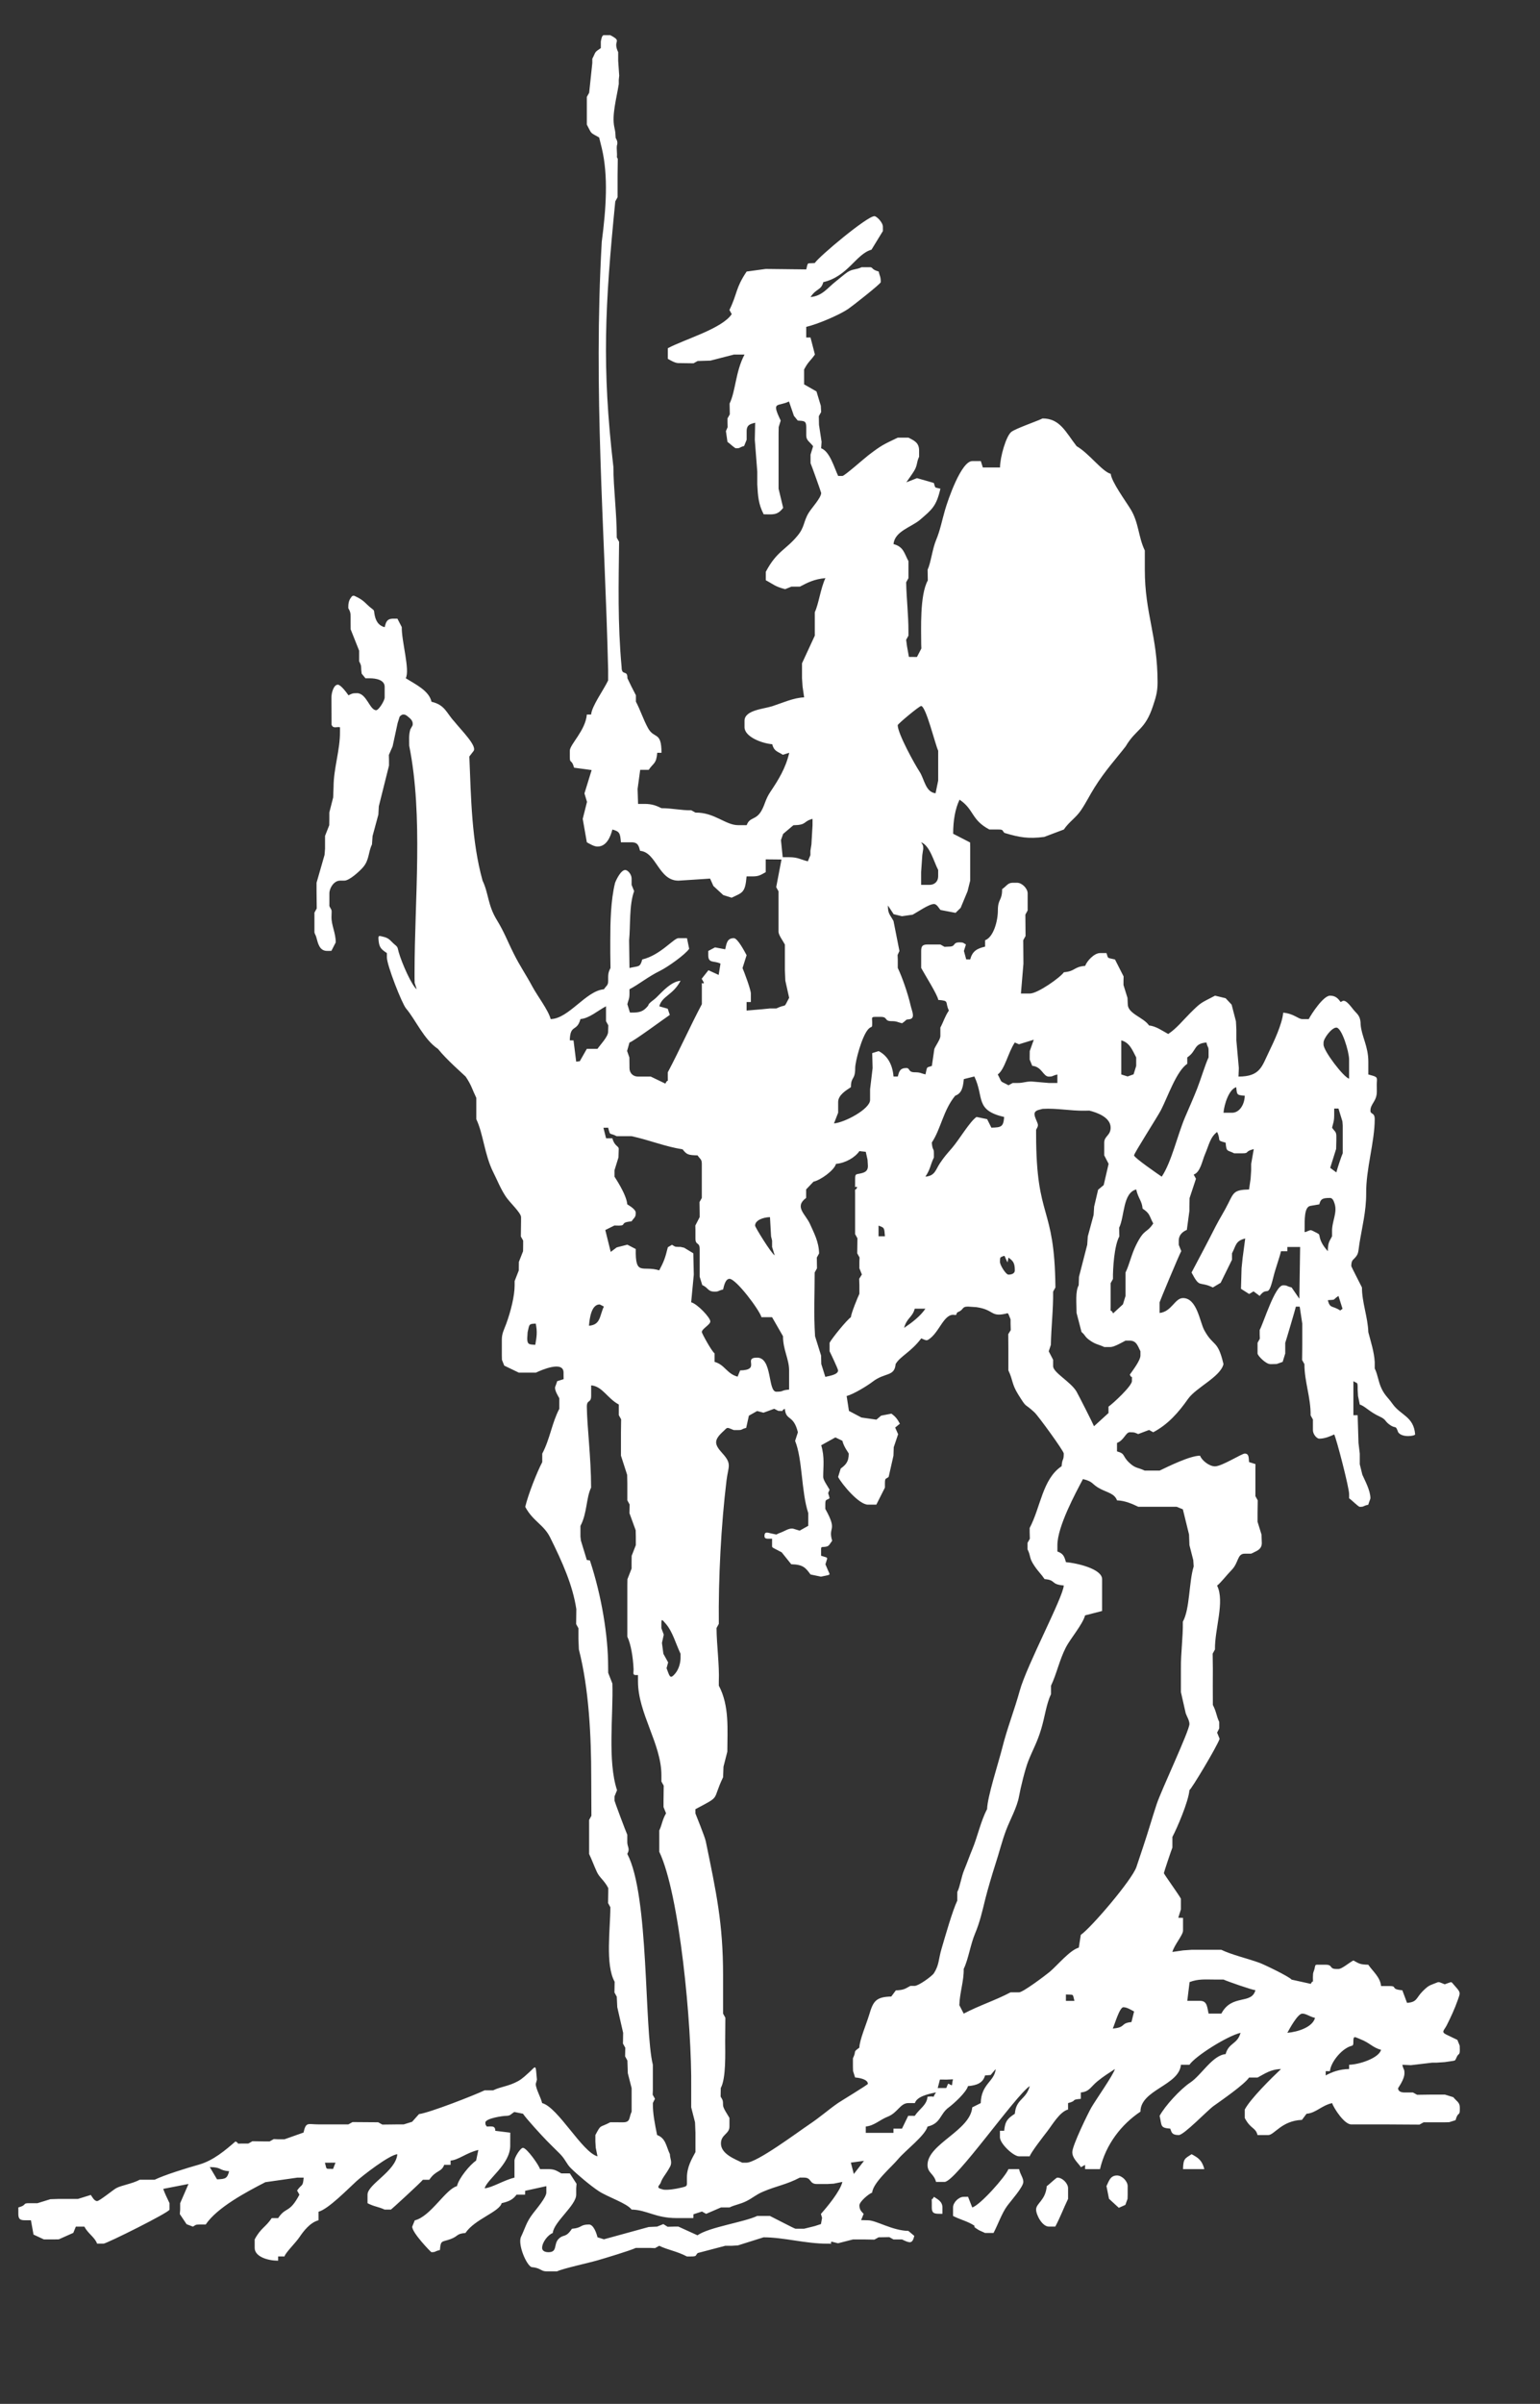 <?xml version="1.0" encoding="utf-8"?>
<!-- Generator: Adobe Illustrator 15.1.0, SVG Export Plug-In . SVG Version: 6.00 Build 0)  -->
<!DOCTYPE svg PUBLIC "-//W3C//DTD SVG 1.1//EN" "http://www.w3.org/Graphics/SVG/1.1/DTD/svg11.dtd">
<svg version="1.1" id="Layer_1" xmlns="http://www.w3.org/2000/svg" xmlns:xlink="http://www.w3.org/1999/xlink" x="0px" y="0px"
	 width="84px" height="131px" viewBox="0 0 84 131" enable-background="new 0 0 84 131" xml:space="preserve">
<rect x="0" y="0" width="84" height="131" fill="#333333" stroke="none"/>
<g>
	<path fill-rule="evenodd" clip-rule="evenodd" fill="#FFFFFF" d="M11.443,118.095c0.69,0.01,0.455,0.177,1.055,0.227
		c-0.106,0.401-0.201,0.423-0.659,0.442L11.443,118.095L11.443,118.095z M18.167,118.197c-0.431-0.029-0.33,0.079-0.443-0.339
		l0.575-0.003L18.167,118.197L18.167,118.197z M46.572,118.473l-0.162-0.621l0.717-0.096L46.572,118.473L46.572,118.473z
		 M26.474,115.655c0.055-0.224,0.962-0.351,1.122-0.351c0.26,0,0.255-0.092,0.459-0.211l0.471,0.095
		c0.189,0.282,1.016,1.183,1.307,1.48c0.257,0.262,0.437,0.435,0.698,0.694c0.307,0.306,0.363,0.553,0.603,0.79
		c0.363,0.361,1.102,0.979,1.529,1.257c0.501,0.326,1.534,0.658,1.786,1.001c0.833,0.019,1.307,0.464,2.439,0.464h0.929l0.007-0.206
		l0.465-0.151l0.226,0.128l0.813-0.351h0.231h0.233c0.311-0.149,0.576-0.17,0.93-0.348c0.348-0.176,0.51-0.344,0.888-0.506
		c0.758-0.325,1.282-0.384,2.016-0.771h0.231c0.427,0,0.271,0.349,0.697,0.349h0.58l0.345-0.02l0.47-0.096
		c-0.122,0.517-0.837,1.368-1.172,1.746l0.063,0.215l-0.061,0.338l-0.345,0.112l-0.576,0.142H43.39
		c-0.054,0-1.195-0.602-1.393-0.696h-0.232H41.3c-0.707,0.339-2.619,0.606-3.255,1.054l-1.042-0.474h-0.232l-0.354,0.01
		l-0.235-0.147l-0.34,0.138l-0.458,0.021l-2.443,0.67l-0.351-0.11c-0.055-0.238-0.221-0.696-0.463-0.696
		c-0.505,0-0.36,0.185-0.93,0.232c-0.35,0.523-0.445,0.273-0.726,0.55c-0.289,0.288-0.046,0.727-0.552,0.727
		c-0.19,0-0.349-0.07-0.349-0.232c0-0.313,0.324-0.72,0.581-0.813c0.051-0.603,1.278-1.505,1.278-2.089v-0.348l0.019-0.245
		l-0.367-0.568h-0.233h-0.231c-0.229-0.12-0.342-0.232-0.697-0.232h-0.465c-0.061-0.227-0.729-1.16-0.929-1.16
		c-0.141,0-0.464,0.52-0.464,0.695v0.929c-0.575,0.134-1.206,0.545-1.626,0.581c0.133-0.498,1.394-1.302,1.394-2.321l0.002-0.71
		l-0.816-0.102c0-0.3-0.217-0.232-0.463-0.232c-0.024-0.036-0.047-0.073-0.071-0.109L26.474,115.655L26.474,115.655z
		 M50.592,114.259c-0.04,0.466-0.431,0.648-0.697,1.045l-0.356-0.004L49.199,116h-0.465v0.232h-1.51v-0.348
		c0.455-0.038,0.752-0.36,1.203-0.538c0.538-0.211,0.676-0.739,1.12-0.739h0.116l0.239,0.002c0.108-0.346,0.677-0.49,1.155-0.583
		C50.787,114.397,51.136,114.203,50.592,114.259L50.592,114.259z M51.269,113.326l0.371,0.002l0.343-0.014
		c-0.091,0.296,0.012,0.382-0.17,0.279c-0.096-0.054-0.093-0.063-0.132,0.035l-0.064,0.158l-0.468,0.003L51.269,113.326
		L51.269,113.326z M74.195,111.124c0.518,0.197,0.672,0.458,1.135,0.583c-0.12,0.447-1.178,0.8-1.742,0.812v0.232
		c-0.537,0.012-0.921,0.16-1.277,0.348v-0.231h0.232c0.036-0.434,0.521-1.074,0.991-1.307c0.265-0.132,0.286-0.008,0.286-0.334
		C73.82,110.907,73.923,111.02,74.195,111.124L74.195,111.124z M70.219,110.778c0.117-0.217,0.567-1.045,0.813-1.045
		c0.225,0,0.379,0.159,0.697,0.232C71.596,110.469,70.799,110.729,70.219,110.778L70.219,110.778z M60.697,110.546
		c0.101-0.212,0.368-1.162,0.58-1.162c0.197,0,0.434,0.155,0.582,0.233l-0.143,0.575C61.095,110.251,61.437,110.484,60.697,110.546
		L60.697,110.546z M58.605,109.038c-0.155,0-0.31,0-0.464,0c0-0.117,0-0.233,0-0.35C58.596,108.727,58.494,108.619,58.605,109.038
		L58.605,109.038z M66.271,107.876c0.154,0,0.31,0,0.465,0c0.187,0.089,1.536,0.563,1.741,0.58
		c-0.213,0.801-1.282,0.188-1.858,1.276h-0.232h-0.464c-0.082-0.35-0.068-0.695-0.465-0.695c-0.232,0-0.464,0-0.697,0
		c0.042-0.342,0.083-0.683,0.125-1.023C65.365,107.831,65.749,107.876,66.271,107.876L66.271,107.876z M36.185,90.124
		c-0.026-0.197-0.053-0.394-0.079-0.591c0.033-0.151,0.066-0.302,0.1-0.453c-0.044-0.117-0.086-0.235-0.131-0.353
		c0-0.077,0-0.154,0-0.232c0-0.305,0.038-0.239,0.228-0.022c0.386,0.436,0.552,1.093,0.817,1.648c0,0.077,0,0.154,0,0.231
		c0,0.279-0.102,0.622-0.285,0.84c-0.242,0.292-0.292,0.212-0.398-0.07c-0.026-0.07-0.053-0.142-0.079-0.213
		c0.029-0.105,0.058-0.211,0.086-0.317C36.357,90.436,36.271,90.279,36.185,90.124L36.185,90.124z M52.566,107.296
		c0.014,0.661-0.219,1.288-0.238,1.976c0.08,0.154,0.159,0.309,0.238,0.461c0.846-0.446,1.729-0.723,2.555-1.16
		c0.077,0,0.156,0,0.232,0c0.078,0,0.155,0,0.233,0c0.211,0,1.442-0.926,1.67-1.116c0.42-0.353,1.108-1.194,1.587-1.319
		c0.037-0.232,0.074-0.466,0.11-0.698c0.546-0.366,2.8-2.999,3.034-3.7c0.121-0.365,0.236-0.707,0.378-1.132
		c0.269-0.801,0.467-1.507,0.727-2.292c0.247-0.75,1.786-4.001,1.786-4.366c0-0.198-0.155-0.434-0.203-0.586
		c-0.087-0.385-0.174-0.77-0.262-1.155c0-0.192,0-0.386,0-0.58c0-0.232,0-0.464,0-0.696c-0.007-0.903,0.117-1.661,0.106-2.559
		c0.388-0.697,0.328-2.165,0.591-3.011c-0.009-0.114-0.015-0.229-0.023-0.344c-0.07-0.272-0.14-0.544-0.209-0.817
		c-0.008-0.192-0.013-0.383-0.021-0.576c-0.112-0.458-0.225-0.917-0.338-1.376c-0.112-0.046-0.226-0.092-0.34-0.137
		c-0.077,0-0.154,0-0.231,0c-0.503,0-1.007,0-1.509,0c-0.116,0-0.233,0-0.35,0c-0.313-0.15-0.723-0.338-1.161-0.349
		c-0.132-0.365-0.497-0.419-0.891-0.618c-0.513-0.26-0.368-0.403-0.967-0.542c-0.389,0.734-1.394,2.583-1.394,3.598
		c0,0.116,0,0.232,0,0.348c0.308,0.112,0.375,0.246,0.465,0.58c0.575,0.048,1.974,0.36,1.974,0.93c0,0.577,0,1.154-0.001,1.732
		c-0.309,0.08-0.619,0.16-0.928,0.239c-0.132,0.494-0.81,1.28-1.046,1.741c-0.354,0.691-0.504,1.447-0.812,2.09
		c0,0.155,0,0.31,0,0.464c-0.261,0.542-0.335,1.241-0.537,1.902c-0.226,0.749-0.439,1.079-0.701,1.737
		c-0.173,0.437-0.424,1.459-0.507,1.929c-0.109,0.608-0.489,1.271-0.707,1.848c-0.225,0.599-0.368,1.197-0.583,1.855
		c-0.171,0.528-0.424,1.387-0.549,1.888c-0.167,0.678-0.299,1.27-0.557,1.88C52.93,105.972,52.827,106.755,52.566,107.296
		L52.566,107.296z M32.009,76.657c0.012,1.089,0.233,2.791,0.233,4.41c-0.276,0.574-0.211,1.391-0.581,2.089
		c0,0.078,0,0.155,0,0.232c0,0.117,0,0.232,0,0.348c0.009,0.074,0.017,0.148,0.026,0.223c0.106,0.351,0.214,0.703,0.322,1.054
		c0.056,0.006,0.112,0.014,0.167,0.021c0.641,1.936,0.995,4.118,0.995,5.782c0.002,0.116,0.003,0.23,0.004,0.347
		c0.077,0.194,0.151,0.388,0.228,0.582c0.055,1.693-0.274,4.222,0.254,5.812c-0.046,0.112-0.093,0.227-0.138,0.339
		c0,0.077,0,0.154,0,0.232c0,0.036,0.621,1.699,0.697,1.857c0,0.116,0,0.231,0,0.348c-0.014,0.338,0.173,0.386,0,0.696
		c1.204,2.274,0.91,9.534,1.394,11.49v0.581v0.813L35.6,114.15l0.126,0.225c0,0.002-0.115,0.217-0.115,0.232
		c-0.01,0.574,0.115,1.167,0.231,1.742c0.476,0.172,0.494,0.621,0.698,1.044c0,0.232,0.15,0.445,0,0.696
		c-0.017,0.031-0.034,0.062-0.05,0.09c-0.192,0.338-0.36,0.495-0.454,0.775c-0.041,0.122-0.273,0.248,0.011,0.33l0.145,0.042
		c0.238,0.027,0.629-0.028,0.978-0.112c0.342-0.08,0.299-0.081,0.299-0.424v-0.121c0-0.58,0.26-1.006,0.465-1.392v-0.232v-0.813
		l-0.023-0.574l-0.209-0.819v-0.58v-0.464c0.042-3.459-0.638-10.583-1.742-12.883c0-0.115,0-0.231,0-0.346c0-0.117,0-0.233,0-0.35
		c0-0.154,0-0.31,0-0.464c0.156-0.325,0.155-0.563,0.37-0.936c-0.045-0.113-0.092-0.227-0.138-0.34c0-0.116,0-0.232,0-0.348
		c0.003-0.273,0.007-0.545,0.01-0.818c-0.041-0.076-0.083-0.151-0.126-0.226c0-0.116,0-0.232,0-0.349c0-1.7-1.277-3.366-1.277-5.106
		c0-0.116,0-0.232,0-0.348c-0.048,0-0.098,0-0.146,0c-0.157,0-0.088-0.175-0.094-0.314c-0.029-0.653-0.146-1.369-0.341-1.775
		c0-0.154,0-0.309,0-0.464c0-0.774,0-1.547,0-2.321c0.002-0.115,0.002-0.23,0.005-0.347c0.076-0.194,0.151-0.388,0.227-0.582
		c0-0.116,0-0.232,0-0.349c0.001-0.115,0.003-0.23,0.005-0.346c0.076-0.194,0.151-0.388,0.226-0.582c0-0.115,0-0.232,0-0.348
		c0-0.04,0-0.079,0-0.117c-0.002-0.115-0.005-0.229-0.008-0.345c-0.113-0.31-0.226-0.621-0.34-0.932
		c0.004-0.156,0.007-0.314,0.01-0.471c-0.042-0.075-0.083-0.15-0.125-0.226c0-0.232,0-0.464,0-0.696c0-0.077,0-0.155,0-0.232
		c-0.004-0.153-0.007-0.308-0.01-0.461c-0.113-0.349-0.225-0.698-0.338-1.048c0-0.115,0-0.232,0-0.348c0-0.31,0-0.619,0-0.928
		c0.003-0.234,0.007-0.468,0.01-0.702c-0.042-0.076-0.084-0.152-0.127-0.227c0-0.116,0-0.232,0-0.349c0-0.077,0-0.155,0-0.232
		c-0.624-0.33-0.893-0.994-1.509-1.044c0,0.193,0,0.387,0,0.58C32.242,76.479,32.009,76.254,32.009,76.657L32.009,76.657z
		 M29.223,72.13c0.091,0.45,0.054,0.702-0.026,1.157c-0.303-0.023-0.439,0.005-0.439-0.345c0.007-0.113,0.014-0.228,0.021-0.342
		C28.882,72.201,28.806,72.139,29.223,72.13L29.223,72.13z M54.996,72.705c0.046-0.074,0.09-0.147,0.136-0.22
		c-0.003-0.118-0.006-0.235-0.01-0.354c0-0.077,0-0.154,0-0.233c-0.031-0.079-0.064-0.159-0.096-0.238
		c-0.055-0.135-0.063-0.092-0.201-0.063c-0.8,0.172-0.6-0.223-1.566-0.363c-0.153-0.01-0.306-0.021-0.459-0.031
		c-0.358,0-0.207,0.163-0.547,0.299c-0.125,0.051-0.033,0.182-0.17,0.156c-0.605-0.117-0.833,0.967-1.446,1.346
		c-0.09,0.057-0.151,0.031-0.248-0.01c-0.046-0.021-0.092-0.041-0.138-0.06c-0.565,0.751-1.163,0.982-1.399,1.402
		c-0.059,0.7-0.585,0.443-1.25,0.957c-0.304,0.234-1.048,0.685-1.422,0.784c0.042,0.271,0.085,0.541,0.126,0.811
		c0.227,0.12,0.454,0.24,0.681,0.36c0.272,0.038,0.545,0.077,0.817,0.116c0.085-0.073,0.172-0.146,0.258-0.219
		c0.188-0.036,0.375-0.072,0.563-0.108c0.21,0.157,0.314,0.276,0.459,0.549c-0.087,0.069-0.171,0.14-0.257,0.209
		c0.053,0.121,0.108,0.242,0.161,0.363c-0.08,0.236-0.159,0.473-0.239,0.709c-0.005,0.154-0.01,0.307-0.015,0.459
		c-0.087,0.385-0.175,0.771-0.262,1.156c-0.153,0.139-0.204,0.027-0.204,0.354c0,0.077,0,0.155,0,0.232
		c-0.156,0.309-0.312,0.618-0.468,0.926c-0.076,0.001-0.152,0.002-0.229,0.002s-0.153,0-0.23,0c-0.497,0-1.422-1.12-1.627-1.508
		c0.047-0.154,0.095-0.306,0.142-0.458c0.255-0.194,0.439-0.346,0.439-0.818c0-0.023-0.271-0.363-0.348-0.697
		c-0.128-0.062-0.254-0.122-0.381-0.183c-0.257,0.143-0.516,0.285-0.773,0.428c0.194,0.646,0.108,1.168,0.108,1.728
		c0,0.172,0.25,0.512,0.348,0.695c-0.118,0.285-0.079,0.094,0,0.464c-0.182,0.134-0.233,0.022-0.233,0.349c0,0.077,0,0.154,0,0.231
		c0.702,1.255,0.13,0.933,0.375,1.735c-0.185,0.25-0.164,0.302-0.398,0.334c-0.17,0.023-0.208-0.031-0.208,0.151
		c0,0.11,0,0.222,0,0.333c0.044,0.013,0.087,0.027,0.131,0.041c0.246,0.076,0.226,0.047,0.149,0.291
		c-0.014,0.045-0.028,0.089-0.042,0.135c0.045,0.106,0.091,0.215,0.136,0.321c0.104,0.246,0.161,0.239-0.106,0.295
		c-0.092,0.019-0.183,0.038-0.274,0.057c-0.19-0.04-0.38-0.08-0.57-0.119c-0.271-0.372-0.407-0.542-1.05-0.557
		c-0.175-0.217-0.348-0.433-0.522-0.65c-0.132-0.068-0.265-0.137-0.398-0.207c-0.142-0.075-0.127-0.069-0.126-0.229
		c0-0.102,0-0.204,0-0.306c-0.058,0-0.116,0-0.173,0c-0.107,0-0.243,0.01-0.243-0.144c0-0.278,0.193-0.179,0.376-0.141
		c0.09,0.019,0.181,0.038,0.271,0.057c0.077-0.042,0.169-0.081,0.267-0.116c0.23-0.089,0.458-0.265,0.691-0.192
		c0.105,0.032,0.21,0.064,0.314,0.097c0.156-0.087,0.313-0.175,0.469-0.263c0-0.076,0.001-0.151,0.002-0.226
		c0-0.039,0-0.078,0-0.116c0-0.116,0-0.233,0-0.349c-0.388-1.183-0.307-2.923-0.718-3.938c0.051-0.156,0.102-0.312,0.152-0.468
		c-0.242-0.986-0.655-0.604-0.711-1.282c-0.307,0.152,0.096,0.117-0.348,0.117c-0.016,0-0.23-0.114-0.233-0.117
		c-0.196,0.07-0.391,0.142-0.585,0.214c-0.115-0.03-0.231-0.061-0.347-0.091c-0.149,0.085-0.299,0.17-0.449,0.254
		c-0.048,0.222-0.098,0.443-0.147,0.664c-0.312,0.08-0.18,0.12-0.447,0.12c-0.077,0-0.155,0-0.232,0
		c-0.075-0.03-0.149-0.061-0.224-0.091c-0.166-0.066-0.18,0.009-0.312,0.127c-0.57,0.509-0.534,0.733-0.082,1.231
		c0.534,0.587,0.32,0.696,0.224,1.476c-0.298,2.443-0.446,5.337-0.42,7.818c-0.042,0.075-0.084,0.151-0.125,0.226
		c0.007,0.936,0.162,2.032,0.125,2.908c0,0.077,0,0.155,0,0.232c0.588,1.109,0.464,2.391,0.464,3.597
		c-0.069,0.273-0.139,0.545-0.209,0.819c-0.007,0.191-0.014,0.383-0.022,0.575c-0.631,1.316-0.07,0.979-1.51,1.742
		c0,0.077,0,0.154,0,0.231c0,0.006,0.514,1.264,0.566,1.522c0.572,2.777,0.943,4.467,0.943,7.298c0,0.696,0,1.394,0,2.088
		l0.125,0.227l-0.01,1.283c0,0.592,0.055,2.015-0.241,2.547l-0.008,0.465c0.105,0.188,0.133,0.171,0.133,0.469
		c0,0.171,0.25,0.512,0.349,0.696v0.232v0.232c0,0.42-0.464,0.43-0.464,0.929c0,0.563,0.743,0.843,1.161,1.044h0.233
		c0.569,0,2.834-1.69,3.393-2.064c0.646-0.432,1.057-0.81,1.6-1.187c0.15-0.103,1.627-0.996,1.627-1.043
		c0-0.241-0.431-0.327-0.697-0.349l-0.111-0.351l-0.007-0.229v-0.117v-0.347c0.219-0.455-0.034-0.301,0.35-0.581
		c0.009-0.413,0.373-1.252,0.535-1.786c0.215-0.714,0.34-0.982,1.207-1c0.083-0.111,0.166-0.223,0.248-0.334
		c0.459-0.024,0.489-0.083,0.796-0.246c0.078,0,0.155,0,0.232,0c0.215,0,0.949-0.532,1.05-0.691c0.292-0.46,0.243-0.747,0.414-1.328
		c0.203-0.688,0.599-2.08,0.859-2.625c0-0.154,0-0.31,0-0.465c0.167-0.347,0.207-0.801,0.389-1.236
		c0.166-0.397,0.274-0.723,0.425-1.083c0.294-0.703,0.465-1.549,0.813-2.205c0.015-0.673,0.625-2.533,0.83-3.349
		c0.266-1.061,0.656-2.035,0.953-3.11c0.383-1.387,2.384-5.122,2.398-5.728c-0.741-0.062-0.399-0.294-1.045-0.348
		c-0.192-0.285-0.328-0.384-0.556-0.722c-0.311-0.463-0.169-0.478-0.375-0.903c0-0.116,0-0.232,0-0.347
		c0.043-0.076,0.085-0.151,0.127-0.227c-0.003-0.118-0.007-0.237-0.01-0.354c0-0.078,0-0.155,0-0.233
		c0.604-1.141,0.696-2.665,1.742-3.365c0.04-0.478,0.117-0.259,0.117-0.696c0-0.135-1.391-2.047-1.595-2.237
		c-0.603-0.563-0.378-0.161-0.886-0.972c-0.369-0.591-0.276-0.769-0.54-1.318c0-0.116,0-0.232,0-0.349c0-0.27,0-0.542,0-0.813
		C55.002,73.25,54.998,72.978,54.996,72.705L54.996,72.705z M49.315,72.363c0.146-0.548,0.454-0.569,0.58-1.045
		c0.194,0,0.388,0,0.581,0C50.199,71.732,49.731,72.084,49.315,72.363L49.315,72.363z M32.126,72.247
		c0.034-0.423,0.136-1.161,0.58-1.161c0.016,0,0.23,0.114,0.232,0.116C32.693,71.714,32.772,72.192,32.126,72.247L32.126,72.247z
		 M72.426,70.854c0.501-0.042,0.208,0.018,0.581-0.232c0.075,0.234,0.148,0.468,0.222,0.701c-0.042,0.03-0.083,0.062-0.125,0.093
		C72.659,71.124,72.553,71.332,72.426,70.854L72.426,70.854z M55.354,69.229c0,0.163-0.159,0.232-0.348,0.232
		c-0.141,0-0.464-0.521-0.464-0.696c0-0.27,0.024-0.242,0.138-0.294c0.142-0.065,0.11-0.022,0.18,0.124
		c0.032,0.067,0.064,0.134,0.097,0.201c0.017-0.086,0.033-0.175,0.05-0.263C55.241,68.705,55.354,68.799,55.354,69.229
		L55.354,69.229z M47.921,66.792c0.325,0.117,0.31,0.107,0.348,0.58c-0.116,0-0.231,0-0.348,0
		C47.921,67.179,47.921,66.985,47.921,66.792L47.921,66.792z M42.058,67.376c0.018,0.077,0.038,0.153,0.056,0.229
		c0,0.115,0,0.232,0,0.348c0.047,0.152,0.095,0.304,0.142,0.458c-0.207-0.127-1.07-1.541-1.07-1.619
		c0-0.296,0.445-0.456,0.813-0.464C42.018,66.677,42.038,67.026,42.058,67.376L42.058,67.376z M61.044,66.908
		c0.304-0.631,0.195-1.894,0.93-2.089c0.12,0.513,0.313,0.616,0.349,1.044c0.417,0.28,0.349,0.375,0.581,0.812
		c-0.378,0.564-0.471,0.245-0.93,1.162c-0.263,0.526-0.362,1.053-0.581,1.509c0,0.155,0,0.309,0,0.464s0,0.309,0,0.463
		c0,0.117,0,0.232,0,0.348c-0.047,0.153-0.094,0.306-0.141,0.458c-0.178,0.164-0.357,0.328-0.535,0.493
		c-0.172-0.328-0.136,0.073-0.136-0.371c0-0.425,0-0.851,0-1.276c0.042-0.075,0.083-0.151,0.126-0.226
		c-0.01-0.58,0.073-1.829,0.348-2.321C61.052,67.222,61.048,67.064,61.044,66.908L61.044,66.908z M71.962,65.632
		c0.076-0.298,0.176-0.349,0.581-0.349c0.139,0,0.202,0.148,0.253,0.308c0.165,0.511-0.162,0.985-0.138,1.55
		c0,0.078,0,0.154,0,0.231c-0.163,0.308-0.221,0.338-0.233,0.813c-0.173-0.2-0.36-0.434-0.436-0.747
		c-0.039-0.165-0.005-0.169-0.16-0.248c-0.06-0.03-0.119-0.061-0.177-0.09c-0.153-0.076-0.155-0.079-0.312-0.014
		c-0.217,0.089-0.179,0.096-0.178-0.13c0.003-0.451-0.031-1.183,0.312-1.241C71.637,65.687,71.799,65.659,71.962,65.632
		L71.962,65.632z M45.599,63.426c0.521-0.044,1.049-0.358,1.277-0.696c0.116,0.012,0.231,0.026,0.348,0.038
		c0.032,0.144,0.065,0.287,0.096,0.431c0.007,0.115,0.013,0.229,0.021,0.343c0,0.248-0.136,0.335-0.324,0.386
		c-0.345,0.093-0.374-0.008-0.374,0.368c0,0.058,0,0.116,0,0.174c0,0.421-0.028,0.113,0.115,0.232
		c-0.151,0.306-0.115-0.096-0.115,0.348c0,0.387,0,0.773,0,1.161c0,0.348,0,0.696,0,1.044c0.041,0.076,0.083,0.151,0.126,0.226
		c-0.004,0.273-0.008,0.547-0.011,0.819c0.042,0.076,0.084,0.151,0.127,0.227c-0.004,0.079-0.006,0.157-0.01,0.238
		c0,0.115,0,0.232,0,0.348c0.046,0.112,0.091,0.226,0.137,0.34c-0.049,0.077-0.099,0.156-0.147,0.234
		c0.004,0.117,0.007,0.235,0.011,0.354c0,0.039,0,0.077,0,0.116c0,0.116,0,0.232,0,0.348c-0.098,0.204-0.446,1.058-0.465,1.278
		c-0.221,0.147-1.029,1.142-1.161,1.392c0,0.078,0,0.155,0,0.232s0,0.155,0,0.231c0.058,0.111,0.464,0.968,0.464,1.045
		c0,0.231-0.481,0.298-0.697,0.349c-0.074-0.234-0.147-0.468-0.22-0.701c-0.005-0.153-0.008-0.307-0.011-0.461
		c-0.109-0.35-0.218-0.701-0.328-1.051c-0.079-1.288-0.021-2.164-0.021-3.475c0.042-0.076,0.083-0.152,0.126-0.226
		c-0.004-0.195-0.006-0.392-0.01-0.586c0.042-0.075,0.083-0.151,0.125-0.226c-0.013-0.644-0.286-1.125-0.49-1.59
		c-0.245-0.557-0.885-0.943-0.217-1.434c0-0.155,0-0.309,0-0.464c0.134-0.142,0.268-0.284,0.402-0.423
		C44.744,64.319,45.503,63.783,45.599,63.426L45.599,63.426z M33.403,62.033c-0.115,0-0.229,0-0.344-0.001
		c-0.049-0.19-0.097-0.382-0.145-0.573c0.085-0.003,0.171-0.005,0.257-0.006c0.129,0.483,0.052,0.246,0.464,0.463
		c0.078,0,0.154,0,0.233,0c0.193,0,0.387,0,0.58,0c1.004,0.219,1.821,0.567,2.784,0.717c0.229,0.286,0.293,0.317,0.816,0.329
		c0.141,0.209,0.233,0.203,0.233,0.464c0,0.271,0,0.542,0,0.813c0,0.347,0,0.696,0,1.043c-0.042,0.076-0.084,0.151-0.126,0.226
		c0.004,0.196,0.007,0.391,0.009,0.587c0,0.077,0,0.154,0,0.231c-0.079,0.154-0.159,0.308-0.237,0.461
		c0.001,0.079,0.004,0.157,0.006,0.235c0,0.155,0,0.309,0,0.464c0,0.403,0.231,0.177,0.231,0.58c0,0.388,0,0.774,0,1.161
		c0,0.116,0,0.232,0,0.348c0.048,0.152,0.095,0.305,0.142,0.458c0.333,0.136,0.287,0.355,0.672,0.355
		c0.246,0,0.153-0.041,0.464-0.117c0.048-0.203,0.126-0.58,0.349-0.58c0.362,0,1.638,1.701,1.743,2.09c0.115,0,0.231,0,0.347,0
		c0.078,0,0.155,0,0.232,0c0.199,0.345,0.397,0.69,0.596,1.036c0.002,0.751,0.333,1.24,0.333,1.865c0,0.349,0,0.696,0,1.044
		c-0.477,0.04-0.259,0.116-0.697,0.116c-0.472,0-0.209-1.857-1.045-1.857c-0.803,0,0.234,0.67-0.929,0.697
		c-0.046,0.114-0.091,0.227-0.138,0.339c-0.589-0.155-0.7-0.655-1.255-0.804c0-0.154,0-0.31,0-0.464
		c-0.17-0.125-0.697-1.098-0.697-1.161c0-0.178,0.464-0.402,0.464-0.58c0-0.208-0.705-0.954-1.045-1.044
		c0.047-0.502,0.095-1.004,0.143-1.506c-0.008-0.387-0.018-0.775-0.026-1.164c-0.166-0.102-0.332-0.202-0.5-0.303
		c-0.065-0.015-0.132-0.03-0.198-0.044c-0.038,0-0.077,0-0.116,0c-0.224,0-0.206-0.037-0.347-0.116
		c-0.076,0.045-0.152,0.089-0.228,0.134c-0.148,0.594-0.21,0.769-0.47,1.259c-0.903-0.282-1.312,0.348-1.279-1.161
		c-0.152-0.079-0.306-0.158-0.46-0.238c-0.192,0.049-0.385,0.1-0.579,0.148c-0.11,0.082-0.219,0.165-0.328,0.247
		c-0.099-0.398-0.197-0.795-0.296-1.193c0.167-0.082,0.333-0.164,0.499-0.247c0.079,0.002,0.158,0.004,0.235,0.006
		c0.456,0,0.014-0.174,0.697-0.231c0.141-0.209,0.231-0.205,0.231-0.464c0-0.193-0.332-0.378-0.463-0.464
		c-0.046-0.558-0.697-1.497-0.697-1.509c0-0.116,0-0.232,0-0.348c0.073-0.234,0.145-0.468,0.217-0.701
		c0.005-0.153,0.01-0.306,0.015-0.46C33.751,62.438,33.524,62.482,33.403,62.033L33.403,62.033z M72.556,63.642
		c0.108-0.344,0.216-0.688,0.324-1.031c0.005-0.154,0.008-0.308,0.011-0.46c0-0.078,0-0.156,0-0.233
		c0-0.259-0.092-0.254-0.232-0.463c0.063-0.271,0.115-0.343,0.115-0.696c0-0.117,0-0.233,0-0.349c0.079,0,0.156,0,0.233,0
		c0.072,0.234,0.144,0.469,0.216,0.702c0.005,0.076,0.011,0.151,0.017,0.227c0,0.348,0,0.696,0,1.044c0,0.154,0,0.309,0,0.464
		c-0.07,0.146-0.308,0.869-0.349,1.044C72.779,63.807,72.668,63.725,72.556,63.642L72.556,63.642z M56.515,61.801
		c0-0.078,0-0.155,0-0.232c0.134-0.24,0.126-0.254,0.016-0.512c-0.115-0.271-0.205-0.487,0.139-0.577
		c0.065-0.018,0.132-0.035,0.198-0.052c0.78-0.046,1.526,0.113,2.293,0.1c0.085-0.001,0.172-0.003,0.257-0.005
		c0.426,0.105,1.162,0.367,1.162,0.93c0,0.428-0.349,0.453-0.349,0.812c0,0.154,0,0.31,0,0.465c0,0.077,0,0.154,0,0.232
		c0.079,0.153,0.159,0.307,0.239,0.461c-0.089,0.385-0.179,0.771-0.268,1.158C60.1,64.665,60,64.75,59.897,64.835
		c-0.071,0.307-0.144,0.614-0.216,0.92c-0.01,0.152-0.02,0.304-0.03,0.456c-0.105,0.389-0.211,0.778-0.316,1.168
		c-0.011,0.152-0.021,0.304-0.032,0.456c-0.15,0.582-0.298,1.162-0.449,1.744c-0.005,0.154-0.011,0.307-0.016,0.461
		c-0.192,0.344-0.116,1.002-0.116,1.508c0.09,0.346,0.18,0.691,0.269,1.037c0.259,0.225,0.149,0.256,0.516,0.5
		c0.288,0.19,0.439,0.184,0.724,0.321c0.116,0,0.233,0,0.349,0c0.191,0,0.652-0.264,0.812-0.349c0.078,0,0.156,0,0.233,0
		c0.379,0,0.447,0.33,0.581,0.58c0,0.077,0,0.155,0,0.232c0,0.278-0.438,0.833-0.581,1.044c0.151,0.307,0.116-0.096,0.116,0.349
		c0,0.272-1.047,1.238-1.277,1.393c0,0.115,0,0.232,0,0.348c-0.264,0.24-0.528,0.479-0.79,0.72c-0.057-0.146-0.84-1.689-0.951-1.883
		c-0.304-0.53-1.28-1.039-1.28-1.39c0-0.039,0-0.077,0-0.117c0-0.077,0-0.155,0-0.232c-0.079-0.153-0.159-0.307-0.239-0.46
		c0.04-0.118,0.077-0.236,0.116-0.355c0.018-0.959,0.136-1.938,0.123-2.898c0.042-0.076,0.084-0.15,0.126-0.227
		C57.523,65.583,56.515,66.544,56.515,61.801L56.515,61.801z M53.264,60.869c-0.367,0.249-0.949,1.244-1.334,1.689
		c-0.29,0.337-0.418,0.469-0.667,0.842c-0.234,0.352-0.26,0.678-0.787,0.722c0.286-0.427,0.254-0.606,0.464-1.045
		c0-0.077,0-0.155,0-0.232c0-0.301-0.077-0.119-0.115-0.58c0.497-0.743,0.625-1.764,1.277-2.554c0.365-0.132,0.427-0.469,0.47-0.905
		c0.192-0.047,0.382-0.096,0.574-0.144c0.549,1.145,0.014,1.833,1.626,2.209c-0.045,0.531-0.142,0.568-0.697,0.581
		c-0.077-0.155-0.157-0.31-0.232-0.464C53.65,60.95,53.458,60.909,53.264,60.869L53.264,60.869z M66.736,60.64
		c0.037-0.456,0.3-1.286,0.696-1.393c0.036,0.428,0.037,0.429,0.464,0.465c-0.01,0.467-0.277,0.928-0.697,0.928
		C67.045,60.64,66.89,60.64,66.736,60.64L66.736,60.64z M61.161,56.695c0.461,0.123,0.604,0.534,0.813,0.928
		c0,0.079,0,0.156,0,0.232c0,0.078,0,0.155,0,0.233c-0.047,0.152-0.094,0.305-0.142,0.457c-0.108,0.04-0.218,0.078-0.325,0.117
		c-0.115-0.037-0.23-0.074-0.346-0.109C61.161,57.933,61.161,57.313,61.161,56.695L61.161,56.695z M64.76,57.623
		c0,0.117,0,0.232,0,0.349c-0.588,0.394-1.058,1.786-1.431,2.515c-0.179,0.351-1.472,2.36-1.472,2.476
		c0,0.124,1.325,1.036,1.51,1.16c0.537-0.8,0.859-2.275,1.277-3.25c0.211-0.493,0.456-1.042,0.655-1.549
		c0.191-0.481,0.442-1.323,0.623-1.701c0-0.115,0-0.231,0-0.347c0-0.266-0.04-0.136-0.117-0.465
		C65.084,56.87,65.296,57.265,64.76,57.623L64.76,57.623z M72.194,56.811c0-0.22,0.439-0.812,0.697-0.812
		c0.298,0,0.696,1.314,0.696,1.741c0,0.349,0,0.696,0,1.044c-0.302-0.081-1.394-1.512-1.394-1.857
		C72.194,56.888,72.194,56.849,72.194,56.811L72.194,56.811z M56.388,56.66c-0.269,0.082-0.538,0.165-0.808,0.248
		c-0.076-0.032-0.151-0.065-0.227-0.097c-0.369,0.552-0.54,1.457-0.929,1.742c0.272,0.513,0.067,0.308,0.586,0.589
		c0.076-0.042,0.151-0.083,0.227-0.125c0.077,0,0.154,0,0.233,0c0.364,0.011,0.56-0.119,0.922-0.07
		c0.273,0.023,0.546,0.046,0.818,0.07c0.155,0,0.31,0,0.465,0c0-0.154,0-0.309,0-0.463c-0.311,0.073-0.219,0.116-0.465,0.116
		c-0.317,0-0.364-0.534-0.907-0.589c-0.046-0.112-0.091-0.226-0.138-0.339c0-0.077,0-0.154,0-0.232
		c0.001-0.077,0.003-0.153,0.003-0.231C56.244,57.071,56.315,56.865,56.388,56.66L56.388,56.66z M31.661,55.534
		c0.484-0.041,0.939-0.456,1.394-0.696c0,0.271,0,0.542,0,0.812c0.041,0.076,0.083,0.151,0.125,0.226
		c-0.003,0.118-0.006,0.236-0.01,0.354c0,0.265-0.442,0.722-0.581,0.928c-0.077,0-0.154,0-0.231,0c-0.038,0-0.078,0-0.117,0
		c-0.078,0-0.155,0-0.233,0c-0.127,0.225-0.256,0.45-0.384,0.675c-0.065,0.007-0.13,0.014-0.196,0.021
		c-0.049-0.385-0.097-0.771-0.145-1.156c-0.067-0.002-0.136-0.003-0.203-0.004C31.101,55.789,31.467,56.258,31.661,55.534
		L31.661,55.534z M50.36,46.25c0-0.225-0.038-0.208-0.118-0.35c0.477,0.172,0.703,1.08,0.931,1.509c0,0.077,0,0.155,0,0.232
		c0,0.038,0,0.077,0,0.116c0,0.272-0.193,0.463-0.465,0.463c-0.155,0-0.31,0-0.465,0c0-0.231,0-0.463,0-0.695
		c0.022-0.312,0.045-0.623,0.065-0.935C50.326,46.478,50.342,46.363,50.36,46.25L50.36,46.25z M43.275,44.972
		c0.762-0.015,0.508-0.205,1.045-0.348c0,0.115,0,0.232,0,0.348c-0.02,0.351-0.041,0.7-0.061,1.05
		c-0.018,0.114-0.037,0.229-0.055,0.344c0,0.078,0,0.154,0,0.232c-0.047,0.113-0.093,0.226-0.139,0.339
		c-0.394-0.089-0.525-0.224-1.024-0.224c-0.116,0-0.232,0-0.348,0c-0.032-0.31-0.063-0.621-0.095-0.931
		c0.04-0.112,0.078-0.225,0.118-0.337C42.902,45.288,43.089,45.13,43.275,44.972L43.275,44.972z M48.966,39.518
		c0-0.063,1.173-1.044,1.277-1.044c0.262,0,0.773,2.112,0.931,2.437c0,0.155,0,0.311,0,0.465c0,0.192,0,0.386,0,0.58
		s0,0.387,0,0.581c-0.048,0.231-0.095,0.461-0.143,0.692c-0.555-0.06-0.606-0.773-0.877-1.183
		C49.886,41.64,48.966,39.972,48.966,39.518L48.966,39.518z M32.772,2.272v0.115V2.62c-0.377,0.253-0.258,0.191-0.464,0.581v0.232
		l-0.172,1.622l-0.127,0.226v1.277v0.231c0.289,0.544,0.152,0.408,0.671,0.702l0.143,0.575c0.362,1.51,0.239,3.296,0,5.107
		c-0.466,8.21,0.163,15.602,0.348,23.329c0,0.077,0,0.154,0,0.231c0,0.116,0,0.232,0,0.348c-0.252,0.527-0.89,1.396-0.929,1.857
		c-0.078,0-0.155,0-0.233,0c-0.072,0.872-0.928,1.629-0.928,1.973c0,0.117,0,0.233,0,0.348c0,0.378,0.101,0.088,0.232,0.577
		c0.319,0.043,0.638,0.086,0.958,0.129c-0.131,0.424-0.262,0.848-0.392,1.272c0.046,0.153,0.092,0.308,0.139,0.462
		c-0.079,0.309-0.156,0.616-0.233,0.925c0.075,0.425,0.149,0.852,0.224,1.277c0.147,0.078,0.385,0.232,0.581,0.232
		c0.497,0,0.708-0.532,0.813-0.928c0.4,0.107,0.422,0.201,0.465,0.696c0.193,0,0.387,0,0.58,0c0.354,0,0.395,0.202,0.465,0.465
		c0.895,0.074,1.005,1.625,2.09,1.625c0.27-0.017,0.539-0.034,0.809-0.051c0.306-0.02,0.613-0.04,0.92-0.061
		c0.06,0.133,0.119,0.268,0.18,0.402c0.179,0.166,0.359,0.331,0.538,0.496c0.152,0.047,0.306,0.094,0.458,0.143
		c0.592-0.284,0.739-0.261,0.814-1.161c0.116,0,0.232,0,0.348,0c0.354,0,0.468-0.111,0.697-0.231c0-0.078,0-0.156,0-0.233
		c0-0.153,0-0.309,0-0.464c0.285,0.002,0.572,0.004,0.859,0.008c-0.096,0.502-0.193,1.004-0.288,1.507
		c0.042,0.075,0.084,0.151,0.126,0.226c0,0.116,0,0.231,0,0.349c0,0.618,0,1.238,0,1.856c0,0.172,0.25,0.512,0.348,0.696
		c0,0.079,0,0.155,0,0.232c0,0.387,0,0.774,0,1.161c0.008,0.192,0.016,0.383,0.024,0.575c0.069,0.311,0.139,0.622,0.208,0.933
		c-0.337,0.639-0.092,0.291-0.697,0.581c-0.116,0-0.232,0-0.348,0c-0.153,0.015-0.306,0.031-0.458,0.046
		c-0.273,0.022-0.546,0.047-0.818,0.069c0-0.154,0-0.31,0-0.464c0.077,0,0.155,0,0.232,0c0-0.155,0-0.309,0-0.463
		c0-0.223-0.375-1.206-0.454-1.389c0.074-0.234,0.148-0.467,0.222-0.7c-0.101-0.189-0.486-0.929-0.697-0.929
		c-0.368,0-0.396,0.285-0.47,0.607c-0.185-0.035-0.369-0.071-0.555-0.105c-0.123,0.065-0.247,0.13-0.369,0.195
		c0,0.078,0,0.155,0,0.232c0,0.465,0.313,0.28,0.667,0.458c-0.033,0.206-0.067,0.411-0.1,0.616c-0.186-0.085-0.372-0.17-0.558-0.256
		c-0.122,0.153-0.244,0.309-0.367,0.464c0.041,0.075,0.083,0.15,0.125,0.226c-0.143,0.119-0.116-0.189-0.116,0.231
		c0,0.233,0,0.465,0,0.697c0,0.077,0,0.155,0,0.232c-0.644,1.214-1.212,2.495-1.859,3.714c0,0.077,0,0.155,0,0.232
		c0,0.444,0.036,0.042-0.132,0.383c-0.266-0.129-0.531-0.256-0.796-0.383c-0.078,0-0.155,0-0.233,0c-0.154,0-0.309,0-0.463,0
		c-0.272,0-0.465-0.192-0.465-0.464c0-0.039,0-0.078,0-0.116c-0.003-0.155-0.004-0.308-0.006-0.462
		c-0.041-0.118-0.083-0.237-0.124-0.355c0.043-0.152,0.087-0.307,0.13-0.459c0.213-0.057,1.87-1.283,2.2-1.506
		c-0.038-0.112-0.075-0.225-0.115-0.337c-0.152-0.043-0.305-0.086-0.459-0.13c0.152-0.568,0.742-0.603,1.161-1.393
		c-0.516,0.043-0.985,0.585-1.307,0.899c-0.135,0.132-0.228,0.183-0.317,0.263c-0.219,0.195-0.031,0.094-0.258,0.322
		c-0.234,0.235-0.458,0.255-0.879,0.25c-0.047-0.153-0.095-0.305-0.142-0.458c0.06-0.26,0.116-0.267,0.116-0.58
		c0-0.079,0-0.155,0-0.232c0.538-0.284,1.012-0.685,1.665-1.005c0.42-0.208,1.373-0.88,1.591-1.202
		c-0.04-0.192-0.08-0.385-0.12-0.579c-0.154,0-0.31,0-0.465,0c-0.258,0-0.985,0.929-1.975,1.161
		c-0.119,0.445-0.188,0.345-0.696,0.464c-0.007-0.504-0.014-1.007-0.02-1.51c0.078-0.799-0.004-1.92,0.274-2.678
		c-0.046-0.112-0.092-0.226-0.138-0.34c0-0.116,0-0.231,0-0.347c0-0.225-0.207-0.464-0.348-0.464c-0.234,0-0.484,0.513-0.555,0.702
		c-0.236,0.949-0.26,2.163-0.26,3.128c0,0.232,0,0.464,0,0.696c0.004,0.273,0.007,0.546,0.011,0.818
		c-0.143,0.257-0.126,0.396-0.126,0.691c0,0.261-0.092,0.255-0.232,0.465c-0.983,0.081-1.913,1.603-2.904,1.625
		c-0.134-0.502-0.718-1.248-1.004-1.782c-0.342-0.639-0.671-1.102-1.007-1.777c-0.369-0.734-0.506-1.153-0.933-1.854
		c-0.496-0.813-0.435-1.431-0.771-2.131c-0.599-2.155-0.629-4.505-0.722-6.768c0.073-0.095,0.147-0.19,0.222-0.286
		c0.231-0.267-0.628-1.106-1.041-1.619c-0.436-0.467-0.5-0.903-1.246-1.077c-0.128-0.608-0.899-0.961-1.404-1.283
		c0.243-0.433-0.235-2.032-0.216-2.783c-0.079-0.153-0.158-0.307-0.238-0.462c-0.078,0-0.155,0-0.231,0
		c-0.353,0-0.396,0.203-0.465,0.465c-0.361-0.096-0.505-0.374-0.563-0.758c-0.02-0.144-0.002-0.154-0.119-0.241
		c-0.366-0.271-0.406-0.454-0.928-0.69c-0.092-0.05-0.166-0.027-0.222,0.07c-0.131,0.158-0.157,0.362-0.152,0.581
		c0.104,0.186,0.126,0.247,0.126,0.458c0,0.115,0,0.232,0,0.349c0,0.115,0.002,0.231,0.003,0.346
		c0.154,0.388,0.308,0.775,0.462,1.162c0,0.117,0,0.233,0,0.348c0,0.077,0,0.155,0,0.232c0.08,0.164,0.116,0.192,0.116,0.465
		c0.007,0.069,0.015,0.138,0.022,0.208c0.069,0.084,0.141,0.17,0.209,0.255c0.078,0,0.155,0,0.232,0c0.355,0,0.814,0.09,0.814,0.464
		c0,0.193,0,0.387,0,0.58c0,0.175-0.324,0.695-0.464,0.695c-0.352,0-0.52-0.928-1.046-0.928c-0.249,0-0.264,0.019-0.464,0.117
		c-0.085-0.127-0.419-0.58-0.581-0.58c-0.218,0-0.348,0.427-0.348,0.696c0.001,0.495,0.004,0.99,0.007,1.484
		c0.08,0.24,0.305,0.094,0.458,0.141c0,0.078,0,0.155,0,0.232c0.013,1.006-0.349,2.002-0.349,3.018
		c-0.008,0.191-0.016,0.383-0.022,0.574c-0.07,0.273-0.14,0.546-0.209,0.819c0,0.115,0,0.232,0,0.348
		c-0.002,0.115-0.004,0.231-0.005,0.347c-0.076,0.193-0.152,0.388-0.229,0.582c0,0.116,0,0.232,0,0.348c0,0.116,0,0.232,0,0.35
		c-0.008,0.112-0.018,0.226-0.027,0.338c-0.146,0.506-0.291,1.013-0.436,1.517c0,0.155,0,0.31,0,0.465
		c0.004,0.312,0.007,0.623,0.01,0.936c-0.042,0.074-0.083,0.149-0.125,0.226c0,0.193,0,0.385,0,0.579c0,0.155,0,0.31,0,0.465
		c-0.003,0.096,0.068,0.177,0.096,0.277c0.098,0.358,0.172,0.767,0.601,0.767c0.075-0.001,0.151-0.002,0.227-0.003
		c0.079-0.154,0.159-0.308,0.238-0.462c0-0.526-0.242-0.932-0.232-1.393c0.002-0.092,0.005-0.184,0.008-0.276
		c0.001-0.064-0.013-0.116-0.041-0.156c-0.009-0.016-0.019-0.031-0.027-0.047c-0.01-0.018-0.02-0.036-0.03-0.054
		c-0.027-0.042-0.031-0.09-0.025-0.141c0-0.201,0-0.402,0-0.602c0-0.295,0.25-0.696,0.581-0.696c0.078,0,0.155,0,0.231,0
		c0.286,0,0.847-0.525,1.019-0.723c0.353-0.407,0.277-0.802,0.492-1.25c0.01-0.152,0.021-0.304,0.032-0.456
		c0.105-0.389,0.211-0.779,0.316-1.169c0.009-0.152,0.018-0.305,0.026-0.457c0.185-0.739,0.369-1.476,0.554-2.212
		c0-0.116,0-0.231,0-0.348c-0.001-0.079-0.004-0.157-0.006-0.235c0.068-0.158,0.136-0.313,0.204-0.47
		c0.091-0.422,0.183-0.844,0.273-1.265c0.037-0.118,0.074-0.233,0.11-0.351c0.152-0.179,0.305-0.137,0.459,0.003
		c0.155,0.119,0.288,0.25,0.249,0.467c-0.042,0.075-0.085,0.151-0.126,0.226c-0.091,0.31-0.06,0.577-0.06,0.888
		c0.772,3.847,0.292,8.362,0.292,12.343c0,0.116,0,0.232,0,0.348c0.003,0.077,0.004,0.153,0.005,0.23
		c0.038,0.116,0.075,0.233,0.111,0.351c-0.255-0.187-0.796-1.378-0.982-2.027c-0.058-0.201-0.028-0.257-0.188-0.385
		c-0.255-0.206-0.302-0.371-0.653-0.451c-0.24-0.055-0.278-0.089-0.259,0.161c0.027,0.365,0.112,0.487,0.346,0.654
		c0.033,0.023,0.069,0.048,0.11,0.075c0,0.078,0,0.155,0,0.232c0,0.434,0.825,2.527,1.045,2.786c0.53,0.623,0.964,1.684,1.742,2.205
		c0.484,0.604,1.342,1.341,1.51,1.509c0.325,0.484,0.333,0.644,0.581,1.16c0,0.117,0,0.232,0,0.35c0,0.115,0,0.231,0,0.347
		c0,0.156,0,0.31,0,0.465c0.381,0.794,0.448,1.948,0.93,2.901c0.235,0.468,0.374,0.847,0.67,1.303c0.212,0.328,0.84,0.89,0.84,1.134
		c0,0.079,0,0.155,0,0.233c-0.004,0.272-0.007,0.546-0.011,0.818c0.042,0.075,0.085,0.15,0.126,0.226c0,0.077,0,0.154,0,0.232
		c-0.001,0.115-0.003,0.231-0.005,0.346c-0.077,0.194-0.152,0.389-0.228,0.583c-0.001,0.154-0.003,0.308-0.005,0.463
		c-0.075,0.193-0.151,0.387-0.227,0.582c0,0.077,0,0.155,0,0.232c0,0.585-0.213,1.426-0.458,2.095
		c-0.119,0.323-0.24,0.521-0.24,0.864c0,0.097,0,0.194,0,0.291c0,0.194,0,0.387,0,0.58c0.002,0.078,0.005,0.154,0.006,0.23
		c0.042,0.104,0.084,0.209,0.126,0.315c0.266,0.128,0.532,0.256,0.796,0.383c0.078,0,0.155,0,0.233,0c0.117,0,0.232,0,0.348,0
		c0.117,0,0.232,0,0.349,0c0.283-0.136,1.509-0.676,1.509,0c0,0.039,0,0.078,0,0.116c0,0.079,0.002,0.159,0.003,0.239
		c-0.118,0.037-0.235,0.074-0.351,0.11c-0.037,0.136-0.118,0.316-0.118,0.348c0,0.198,0.155,0.434,0.233,0.58
		c0,0.078,0,0.155,0,0.233c0,0.038,0,0.077,0,0.116c0,0.077,0,0.155,0,0.232c-0.402,0.759-0.506,1.639-0.929,2.438
		c0,0.077,0,0.154,0,0.232c0,0.077,0,0.155,0,0.231c-0.288,0.543-0.775,1.78-0.928,2.438c0.411,0.777,1.011,0.968,1.355,1.662
		c0.682,1.373,1.234,2.612,1.431,3.909c-0.003,0.272-0.007,0.545-0.01,0.818c0.042,0.076,0.084,0.15,0.125,0.226
		c0,0.193,0,0.387,0,0.581c0.009,0.191,0.016,0.382,0.024,0.574c0.552,2.158,0.674,4.734,0.674,6.969
		c0.003,0.698,0.007,1.396,0.01,2.096c-0.042,0.076-0.085,0.15-0.125,0.226c0,0.503,0,1.005,0,1.508c0,0.117,0,0.231,0,0.348
		c0.153,0.32,0.254,0.609,0.42,0.972c0.155,0.335,0.386,0.435,0.624,0.885c0,0.078,0,0.155,0,0.231
		c-0.003,0.197-0.006,0.392-0.01,0.587c0.042,0.075,0.084,0.151,0.125,0.226c0,1.174-0.287,3.132,0.233,4.062
		c-0.004,0.195-0.008,0.391-0.01,0.585c0.042,0.076,0.084,0.151,0.126,0.227c0.01,0.191,0.018,0.383,0.028,0.574l0.32,1.398
		l-0.01,0.586l0.127,0.227l-0.01,0.469l0.125,0.227l0.023,0.691l0.208,0.817v0.58v0.349v0.349c-0.156,0.325-0.05,0.58-0.465,0.58
		H33.52h-0.233c-0.604,0.32-0.488,0.085-0.812,0.697v0.231v0.117l0.02,0.342l0.096,0.469c-0.835-0.223-2.146-2.668-3.02-2.902
		c-0.072-0.311-0.348-0.782-0.348-1.043l0.064-0.233l-0.044-0.479c-0.032-0.334-0.11-0.166-0.319,0.022
		c-0.211,0.189-0.413,0.397-0.666,0.537c-0.518,0.285-0.921,0.291-1.358,0.5h-0.465c-0.537,0.258-3.013,1.228-3.581,1.296
		l-0.375,0.42l-0.457,0.142h-0.349l-0.819,0.01l-0.226-0.126l-1.399-0.01l-0.227,0.126h-1.626c-0.589,0-0.683-0.158-0.82,0.444
		l-1.038,0.367h-0.348l-0.239-0.01l-0.226,0.127h-0.232l-0.703-0.011l-0.226,0.127h-0.35c-0.443,0-0.042,0.035-0.349-0.116
		c-0.554,0.481-1.21,1.041-1.988,1.262c-0.691,0.196-1.854,0.553-2.424,0.826H7.968H7.853H7.621
		c-0.43,0.228-0.979,0.294-1.284,0.459c-0.153,0.083-0.914,0.703-1.039,0.703c-0.161,0-0.278-0.243-0.344-0.334l-0.702,0.217H3.787
		H3.206l-0.459,0.015l-0.701,0.217H1.581c-0.377,0-0.088,0.101-0.581,0.232v0.348c0,0.268,0.081,0.35,0.348,0.35l0.339,0.001
		l0.141,0.78l0.567,0.263h0.232h0.348l0.231-0.004l0.793-0.353l0.138-0.34h0.232H4.6c0.206,0.388,0.569,0.577,0.697,0.929h0.348
		c0.164,0,3.602-1.709,3.602-1.857v-0.348c-0.096-0.199-0.295-0.614-0.342-0.781l1.377-0.268l-0.455,1.049v0.348l-0.019,0.245
		l0.37,0.552l0.346,0.132c0.142-0.08,0.125-0.116,0.349-0.116h0.117h0.231c0.618-0.922,2.207-1.769,3.255-2.307l1.74-0.247h0.348
		c-0.045,0.535-0.094,0.317-0.359,0.703l0.127,0.225c-0.553,1.044-0.729,0.632-1.161,1.277h-0.349
		c-0.336,0.504-0.597,0.534-0.93,1.161v0.232v0.232c0,0.482,0.727,0.696,1.278,0.696v-0.233h0.348
		c0.055-0.206,0.6-0.731,0.812-1.044c0.236-0.35,0.59-0.806,1.046-0.927v-0.465c0.533-0.142,1.597-1.234,2.059-1.656
		c0.344-0.313,1.798-1.441,2.238-1.478c-0.078,0.929-1.626,1.636-1.626,2.205v0.232v0.232c0.365,0.193,0.604,0.192,0.93,0.348h0.348
		c0.019,0,1.663-1.506,1.742-1.625h0.35c0.357-0.532,0.664-0.403,0.812-0.812h0.349v-0.233c0.44-0.036,0.871-0.432,1.514-0.579
		l-0.121,0.579c-0.328,0.219-0.941,0.948-1.045,1.393c-0.628,0.167-1.427,1.649-2.302,1.865l-0.138,0.34
		c-0.02,0.324,1.017,1.393,1.045,1.393c0.266,0,0.135-0.04,0.465-0.116c0.045-0.556,0.094-0.421,0.568-0.592
		c0.462-0.168,0.3-0.293,0.824-0.337c0.507-0.756,1.846-1.144,1.975-1.625c0.389-0.09,0.61-0.188,0.813-0.464h0.465l0.004-0.21
		l1.156-0.253v0.348c0,0.266-0.558,0.916-0.724,1.134c-0.379,0.493-0.415,0.773-0.669,1.304c-0.154,0.443,0.304,1.505,0.581,1.625
		c0.511,0.042,0.508,0.232,0.812,0.232h0.582c0.334-0.159,1.702-0.454,2.191-0.595c0.355-0.102,1.799-0.534,2.104-0.681h0.465h0.349
		l0.237,0.01l0.228-0.127c0.479,0.231,0.96,0.292,1.509,0.581H37.7c0.327,0,0.215-0.05,0.359-0.187l1.499-0.394h0.349l0.342-0.021
		l1.401-0.441c1.106,0,2.274,0.348,3.483,0.348c0.47,0,0.052,0.021,0.23-0.111l0.346,0.088l0.818-0.209h0.35h0.231l0.587,0.01
		l0.227-0.126l0.586-0.01l0.227,0.126h0.465c0.429,0.206,0.566,0.252,0.671-0.193l-0.323-0.272
		c-0.888-0.019-1.751-0.579-2.206-0.579l-0.372-0.009l0.138-0.34c-0.098-0.113-0.231-0.204-0.231-0.463
		c0-0.204,0.507-0.628,0.696-0.697c0.046-0.545,1.059-1.395,1.42-1.83c0.387-0.463,1.468-1.275,1.6-1.768
		c0.735-0.171,0.664-0.684,1.159-1.046c0.265-0.195,0.957-0.82,1.047-1.159c0.472-0.039,0.819-0.167,0.93-0.581l0.308-0.025
		l0.272-0.323c-0.056,0.678-0.79,0.798-0.814,1.855l-0.463,0.232c-0.105,1.271-2.439,1.994-2.439,3.135
		c0,0.445,0.339,0.459,0.465,0.928h0.464c0.591,0,3.857-4.695,4.646-5.223c-0.203,0.756-0.744,0.682-0.813,1.508
		c-0.361,0.242-0.534,0.373-0.581,0.929h-0.232v0.349c0,0.354,0.739,1.044,1.045,1.044h0.58c0.054-0.204,0.769-1.121,0.957-1.364
		c0.275-0.356,0.683-1.068,1.134-1.189v-0.349c0.54-0.143,0.103-0.182,0.696-0.232v-0.348c0.467-0.039,0.538-0.307,0.904-0.607
		c0.36-0.292,0.589-0.425,0.955-0.669c-0.086,0.324-1.043,1.68-1.279,2.087c-0.182,0.314-1.044,2.078-1.044,2.439
		c0,0.344,0.308,0.579,0.471,0.822l0.226-0.125v0.231H60c0.317-1.361,1.177-2.445,2.207-3.133c0-1.194,2.112-1.427,2.207-2.554
		h0.465c0.318-0.475,2.071-1.574,2.787-1.741c-0.168,0.631-0.646,0.531-0.813,1.16c-0.717,0.06-1.329,1.155-1.932,1.552
		c-0.532,0.352-1.382,1.274-1.669,1.814c0.129,0.552,0.017,0.65,0.581,0.696c0.076,0.208,0.085,0.349,0.465,0.349
		c0.281,0,1.567-1.348,1.898-1.584c0.466-0.332,1.682-1.174,1.934-1.549h0.232h0.232c0.389-0.206,0.717-0.452,1.278-0.464
		c-0.511,0.484-1.662,1.612-1.976,2.206v0.231v0.232c0.332,0.625,0.58,0.49,0.697,0.929h0.581c0.334,0,0.735-0.787,1.841-0.827
		l0.25-0.334c0.519-0.042,0.8-0.441,1.393-0.581c0.105,0.292,0.668,1.162,1.046,1.162h2.09l1.632,0.01l0.226-0.126h1.161l0.23-0.005
		l0.351-0.11c0.132-0.494,0.232-0.203,0.232-0.581v-0.118c0-0.278-0.188-0.341-0.355-0.554l-0.458-0.142h-0.348h-0.348l-0.82,0.011
		l-0.226-0.126h-0.465c-0.19,0-0.348-0.068-0.348-0.232c0-0.016,0.348-0.476,0.348-0.812c0-0.267-0.039-0.136-0.116-0.465
		l0.466,0.022l1.161-0.137h0.231l0.459-0.031l0.348-0.051c0.255-0.037,0.206-0.019,0.309-0.238c0.095-0.204,0.162-0.071,0.162-0.377
		l-0.006-0.23l-0.126-0.314l-0.609-0.293c-0.295-0.143-0.11-0.234,0.027-0.503c0.213-0.421,0.44-0.907,0.604-1.379
		c0.126-0.367,0.168-0.391-0.08-0.676c-0.051-0.058-0.103-0.116-0.153-0.175c-0.113-0.128-0.094-0.145-0.254-0.087
		c-0.075,0.028-0.15,0.056-0.225,0.083c-0.056-0.023-0.112-0.047-0.169-0.069c-0.162-0.065-0.166-0.066-0.323,0
		c-0.317,0.134-0.367,0.101-0.717,0.452c-0.363,0.366-0.288,0.59-0.848,0.628c-0.084-0.228-0.172-0.457-0.256-0.686
		c-0.684-0.056-0.242-0.231-0.696-0.231c-0.156,0-0.31,0-0.465,0c-0.041-0.487-0.466-0.816-0.696-1.161
		c-0.476-0.011-0.506-0.069-0.813-0.232c-0.25,0.132-0.626,0.464-0.813,0.464c-0.039,0-0.077,0-0.116,0
		c-0.404,0-0.177-0.232-0.581-0.232c-0.097,0-0.194,0-0.291,0c-0.315,0-0.257-0.039-0.325,0.249
		c-0.039,0.159-0.082,0.12-0.082,0.447c0,0.444,0.036,0.042-0.116,0.347c-0.348-0.077-0.697-0.155-1.046-0.231
		c-0.116-0.158-1.506-0.828-1.754-0.917c-0.652-0.236-1.504-0.432-2.079-0.708c-0.117,0-0.232,0-0.348,0c-0.426,0-0.852,0-1.278,0
		c-0.152,0.011-0.306,0.021-0.458,0.032c-0.195,0.027-0.392,0.056-0.586,0.085c0.101-0.379,0.581-0.924,0.581-1.161
		c0-0.232,0-0.464,0-0.696c-0.086-0.003-0.172-0.004-0.258-0.007c0.047-0.152,0.095-0.305,0.142-0.457c0-0.117,0-0.233,0-0.35
		c0-0.077,0-0.153,0-0.231c-0.12-0.228-0.929-1.346-0.929-1.393c0-0.042,0.423-1.306,0.465-1.393c0-0.115,0-0.232,0-0.348
		c0-0.078,0-0.155,0-0.232c0.257-0.484,0.877-1.923,0.93-2.554c0.077,0,1.492-2.348,1.646-2.792
		c-0.046-0.114-0.091-0.228-0.137-0.34c0.001-0.003,0.115-0.217,0.115-0.233c0-0.116,0-0.231,0-0.348
		c-0.156-0.325-0.155-0.565-0.348-0.927c0-0.079,0-0.156,0-0.234c-0.008-0.589,0-1.038,0-1.624c0-0.039,0-0.078,0-0.117
		c-0.003-0.272-0.006-0.546-0.01-0.819c0.042-0.075,0.084-0.151,0.126-0.226c-0.019-1.126,0.548-2.61,0.116-3.482
		c0.188-0.138,0.544-0.599,0.784-0.841c0.409-0.413,0.302-0.899,0.725-0.899c0.04,0,0.078,0,0.116,0c0.077,0,0.155,0,0.232,0
		c0.251-0.134,0.582-0.203,0.582-0.58c-0.005-0.155-0.011-0.308-0.016-0.46c-0.072-0.234-0.145-0.468-0.217-0.701
		c0-0.155,0-0.31,0-0.465c0.003-0.233,0.007-0.468,0.01-0.702c-0.042-0.075-0.084-0.151-0.126-0.226c0-0.464,0-0.928,0-1.393
		c0-0.038,0-0.077,0-0.116c0.001-0.081,0.002-0.16,0.003-0.239c-0.118-0.037-0.235-0.074-0.351-0.11
		c-0.02-0.225,0.006-0.463-0.233-0.463c-0.168,0-1.246,0.696-1.625,0.696c-0.313,0-0.72-0.324-0.813-0.581
		c-0.553,0-1.736,0.588-2.207,0.813c-0.116,0-0.233,0-0.347,0c-0.04,0-0.078,0-0.117,0c-0.116,0-0.232,0-0.348,0
		c-0.396-0.189-0.499-0.106-0.846-0.433c-0.399-0.377-0.189-0.484-0.665-0.613c0-0.154,0-0.308,0-0.463
		c0.381-0.139,0.473-0.581,0.697-0.581c0.297,0,0.281,0.028,0.459,0.098c0.197-0.075,0.395-0.148,0.592-0.223
		c0.076,0.042,0.15,0.084,0.227,0.125c0.802-0.424,1.374-1.069,1.898-1.816c0.444-0.629,1.771-1.2,1.934-1.898
		c-0.319-1.364-0.547-0.923-1.05-1.853c-0.24-0.443-0.393-1.745-1.157-1.745c-0.451,0-0.614,0.74-1.278,0.812
		c0-0.192,0-0.387,0-0.579c0-0.033,1.038-2.527,1.183-2.794c-0.046-0.113-0.092-0.226-0.137-0.339c0-0.078,0-0.155,0-0.232
		c0-0.313,0.218-0.492,0.441-0.583c0.046-0.348,0.093-0.694,0.14-1.042c0-0.077,0-0.155,0-0.232
		c0.002-0.153,0.006-0.307,0.009-0.461c0.117-0.351,0.233-0.702,0.349-1.053c-0.042-0.077-0.084-0.151-0.125-0.226
		c0.371-0.134,0.461-0.75,0.622-1.12c0.211-0.489,0.278-0.924,0.656-1.202c0.239,0.498-0.077,0.436,0.465,0.581
		c0.044,0.539,0.092,0.384,0.463,0.58c0.077,0,0.155,0,0.233,0c0.078,0,0.155,0,0.233,0c0.376,0,0.087-0.1,0.605-0.229
		c-0.046,0.27-0.093,0.539-0.142,0.809c0,0.116,0,0.232,0,0.348c-0.01,0.153-0.02,0.305-0.03,0.458
		c-0.028,0.196-0.057,0.391-0.085,0.586c-0.805,0.017-0.836,0.158-1.123,0.735c-0.25,0.504-0.464,0.816-0.699,1.275
		c-0.428,0.846-0.876,1.686-1.315,2.516c0.473,0.893,0.391,0.443,1.163,0.813c0.142-0.083,0.283-0.169,0.425-0.253
		c0.206-0.418,0.413-0.838,0.619-1.258c0-0.115,0-0.231,0-0.348c0.23-0.436,0.183-0.675,0.721-0.81
		c-0.046,0.346-0.093,0.694-0.139,1.042c-0.021,0.192-0.042,0.384-0.06,0.576c-0.01,0.375-0.021,0.749-0.032,1.125
		c0.149,0.094,0.298,0.188,0.446,0.283c0.08-0.048,0.161-0.095,0.24-0.144c0.111,0.083,0.223,0.166,0.334,0.249
		c0.431-0.586,0.44,0.215,0.74-1.001c0.133-0.542,0.321-1.007,0.422-1.435c0.115,0,0.231,0,0.347,0c0-0.077,0-0.155,0-0.232
		c0.232,0,0.465,0,0.697,0c-0.014,0.94-0.028,1.88-0.042,2.821c-0.141-0.205-0.282-0.412-0.423-0.616
		c-0.311-0.075-0.218-0.116-0.464-0.116c-0.438,0-1.052,2.011-1.277,2.438c0,0.078,0,0.154,0,0.231
		c0.003,0.08,0.007,0.159,0.009,0.239c-0.041,0.075-0.084,0.15-0.125,0.226c0,0.193,0,0.387,0,0.581c0,0.113,0.447,0.58,0.697,0.58
		c0.039,0,0.077,0,0.117,0c0.076-0.001,0.153-0.004,0.229-0.006c0.109-0.039,0.217-0.078,0.326-0.116
		c0.047-0.152,0.094-0.305,0.141-0.457c0-0.117,0-0.233,0-0.348c0-0.078,0-0.155,0-0.232c0.023-0.048,0.577-1.926,0.581-1.974
		c0.07,0.001,0.139,0.001,0.208,0.002c0.046,0.309,0.093,0.618,0.14,0.927c0,0.271,0,0.542,0,0.812c0,0.117,0,0.233,0,0.349
		c-0.003,0.273-0.005,0.545-0.01,0.818c0.042,0.076,0.086,0.151,0.127,0.226c0,0.959,0.35,1.811,0.338,2.792
		c0.042,0.075,0.084,0.151,0.126,0.226c0,0.193,0,0.387,0,0.58c0,0.224,0.208,0.464,0.349,0.464c0.298,0,0.612-0.135,0.812-0.232
		c0.135,0.279,0.813,2.9,0.813,3.25c0,0.078,0,0.154,0,0.231c0.148,0.1,0.503,0.465,0.581,0.465c0.266,0,0.135-0.04,0.465-0.116
		c0.036-0.136,0.116-0.317,0.116-0.349c0-0.428-0.306-0.977-0.439-1.281c-0.046-0.191-0.094-0.383-0.142-0.575
		c0-0.193,0-0.387,0-0.58c-0.023-0.193-0.045-0.385-0.069-0.579c-0.016-0.503-0.031-1.007-0.046-1.511c-0.077,0-0.155,0-0.232,0
		c0-0.62,0-1.238,0-1.857c0.195,0.136,0.232,0.017,0.232,0.348c0,0.04,0,0.078,0,0.116c0.006,0.114,0.013,0.229,0.02,0.343
		c0.032,0.156,0.064,0.313,0.096,0.469c0.275,0.074,0.516,0.392,1.088,0.654c0.347,0.158,0.263,0.234,0.51,0.42
		c0.394,0.298,0.33-0.019,0.495,0.432c0.208,0.311,0.907,0.211,0.927,0.119c-0.082-0.985-0.781-1.025-1.235-1.665
		c-0.256-0.361-0.397-0.431-0.586-0.809c-0.192-0.389-0.202-0.742-0.384-1.123c0-0.116,0-0.232,0-0.348
		c-0.033-0.558-0.209-1.084-0.349-1.625c-0.028-0.831-0.348-1.618-0.348-2.438c-0.075-0.154-0.581-1.134-0.581-1.16
		c0-0.191,0.034-0.288,0.095-0.347c0.33-0.319,0.266-0.368,0.35-0.894c0.146-0.902,0.367-1.75,0.367-2.707
		c-0.019-1.349,0.465-2.815,0.465-4.062c0-0.386-0.233-0.242-0.233-0.465c0-0.382,0.349-0.502,0.349-1.044
		c0-0.127-0.001-0.255-0.003-0.382c-0.001-0.309,0.084-0.391-0.218-0.477c-0.081-0.023-0.163-0.046-0.243-0.068
		c0-0.232,0-0.464,0-0.697c0-0.847-0.367-1.375-0.419-2.018c-0.003-0.398-0.117-0.523-0.316-0.728
		c-0.154-0.158-0.469-0.674-0.68-0.556c-0.031,0.017-0.063,0.035-0.094,0.052c-0.134-0.183-0.27-0.348-0.58-0.348
		c-0.364,0-1.007,0.985-1.162,1.277c-0.078,0-0.155,0-0.231,0c-0.04,0-0.078,0-0.117,0c-0.231,0-0.458-0.299-1.045-0.35
		c-0.05,0.616-0.525,1.615-0.774,2.128c-0.391,0.8-0.473,1.355-1.665,1.355c0.006-0.155,0.013-0.311,0.02-0.465
		c-0.044-0.503-0.09-1.006-0.135-1.508c0-0.193,0-0.387,0-0.58c-0.008-0.153-0.016-0.305-0.023-0.459
		c-0.079-0.303-0.156-0.605-0.235-0.908c-0.109-0.117-0.219-0.233-0.328-0.35c-0.193-0.046-0.385-0.093-0.576-0.14
		c-0.783,0.414-0.734,0.329-1.364,0.958c-0.404,0.405-0.734,0.826-1.191,1.131c-0.305-0.162-0.668-0.433-1.045-0.463
		c-0.303-0.451-1.162-0.637-1.162-1.161c-0.005-0.114-0.01-0.229-0.015-0.344c-0.073-0.232-0.145-0.467-0.218-0.701
		c0-0.077,0-0.154,0-0.232c0.002-0.079,0.003-0.156,0.006-0.235c-0.157-0.308-0.313-0.617-0.47-0.925
		c-0.471-0.11-0.35-0.032-0.465-0.349c-0.116,0-0.232,0-0.348,0c-0.327,0-0.72,0.439-0.813,0.697
		c-0.643,0.053-0.519,0.294-1.161,0.348c-0.187,0.278-1.426,1.161-1.859,1.161c-0.161-0.001-0.322-0.001-0.484-0.001
		c0.046-0.541,0.091-1.083,0.136-1.625c-0.002-0.427-0.006-0.855-0.01-1.282c0.042-0.076,0.085-0.15,0.126-0.226
		c-0.003-0.39-0.006-0.778-0.01-1.167c0.042-0.076,0.085-0.15,0.125-0.228c0-0.309,0-0.619,0-0.928c0-0.271-0.31-0.581-0.579-0.581
		c-0.079,0-0.156,0-0.233,0c-0.279,0-0.342,0.188-0.581,0.348c0,0.655-0.232,0.507-0.232,1.16c0,0.596-0.247,1.463-0.696,1.625
		c0,0.116,0,0.232,0,0.348c-0.455,0.107-0.695,0.251-0.813,0.697c-0.072-0.001-0.145-0.001-0.218-0.002
		c-0.042-0.153-0.083-0.307-0.125-0.46c0.037-0.117,0.073-0.233,0.11-0.351c-0.142-0.079-0.125-0.116-0.348-0.116
		c-0.403,0-0.177,0.232-0.581,0.232c-0.079,0.004-0.159,0.008-0.239,0.011c-0.075-0.042-0.15-0.085-0.226-0.127
		c-0.194,0-0.387,0-0.581,0c-0.039,0-0.077,0-0.116,0c-0.268,0-0.35,0.082-0.35,0.349c0,0.232,0,0.464,0,0.696
		c0,0.077,0,0.155,0,0.233c0.178,0.335,0.909,1.49,0.931,1.741c0.637,0.053,0.35,0.1,0.58,0.58
		c-0.227,0.339-0.276,0.573-0.464,0.929c0,0.078,0,0.154,0,0.232c0,0.077,0,0.155,0,0.232c0,0.171-0.25,0.512-0.329,0.699
		c-0.044,0.309-0.09,0.617-0.135,0.926c-0.318,0.114-0.239-0.006-0.349,0.464c-0.261-0.061-0.267-0.117-0.581-0.117
		c-0.385,0-0.243-0.232-0.464-0.232c-0.353,0-0.395,0.201-0.465,0.464c-0.077,0-0.154,0-0.232,0
		c-0.056-0.662-0.33-1.138-0.811-1.386c-0.117,0.036-0.234,0.073-0.352,0.109c0.008,0.271,0.015,0.542,0.022,0.814
		c-0.044,0.386-0.092,0.773-0.138,1.159c0,0.193,0,0.386,0,0.58c0,0.492-1.375,1.227-1.969,1.279
		c0.076-0.194,0.151-0.389,0.227-0.583c0-0.116,0-0.231,0-0.348c0-0.078,0-0.155,0-0.232c0-0.392,0.449-0.646,0.697-0.813
		c0-0.598,0.233-0.365,0.233-1.043c0-0.363,0.367-1.747,0.717-2.121c0.195-0.208,0.21,0.01,0.21-0.375
		c0-0.234-0.068-0.291,0.175-0.291c0.097,0,0.193,0,0.291,0c0.403,0,0.176,0.232,0.581,0.232c0.314,0,0.32,0.056,0.581,0.116
		c0.3-0.202,0.166-0.2,0.374-0.216c0.379-0.027,0.167-0.438,0.097-0.743c-0.164-0.711-0.476-1.582-0.704-2.058
		c0-0.156,0-0.31,0-0.464c-0.003-0.08-0.006-0.159-0.01-0.238c0.034-0.073,0.067-0.147,0.101-0.22
		c-0.108-0.544-0.216-1.088-0.323-1.632c-0.183-0.345-0.313-0.388-0.304-0.847c0.104,0.158,0.208,0.316,0.311,0.474
		c0.151,0.038,0.301,0.074,0.453,0.11c0.195-0.028,0.39-0.056,0.586-0.084c0.254-0.135,0.886-0.581,1.161-0.581
		c0.16,0,0.277,0.243,0.354,0.324c0.274,0.053,0.549,0.105,0.823,0.158c0.092-0.092,0.185-0.182,0.278-0.273
		c0.125-0.303,0.252-0.606,0.378-0.909c0.047-0.192,0.095-0.384,0.143-0.576c0-0.193,0-0.387,0-0.58c0-0.425,0-0.852,0-1.277
		c-0.003-0.074-0.005-0.146-0.007-0.221c-0.307-0.158-0.615-0.316-0.923-0.475c0-0.731,0.114-1.369,0.349-1.857
		c0.803,0.538,0.626,1.097,1.625,1.625c0.155,0,0.309,0,0.465,0c0.327,0,0.214,0.05,0.36,0.187c0.839,0.253,1.315,0.326,2.168,0.218
		c0.357-0.135,0.714-0.271,1.072-0.405c0.279-0.416,0.649-0.629,0.93-1.043c0.295-0.437,0.445-0.77,0.737-1.236
		c0.574-0.921,1.202-1.601,1.701-2.247c0.578-0.977,1.057-0.87,1.497-2.218c0.136-0.415,0.246-0.732,0.246-1.263
		c0-2.559-0.696-3.75-0.696-6.151c0-0.233,0-0.464,0-0.696c0-0.117,0-0.233,0-0.349c-0.36-0.748-0.323-1.511-0.772-2.246
		c-0.262-0.429-1.053-1.513-1.086-1.932c-0.474-0.126-1.18-1.117-1.861-1.507c-0.6-0.77-0.902-1.509-1.856-1.512
		c-0.348,0.167-1.465,0.547-1.706,0.733c-0.286,0.221-0.617,1.381-0.617,1.938c-0.233,0-0.465,0-0.697,0
		c-0.08,0-0.159,0.001-0.24,0.002c-0.036-0.118-0.073-0.234-0.11-0.35c-0.154,0-0.31,0-0.463,0c-0.608,0-1.332,2.115-1.495,2.683
		c-0.168,0.585-0.264,1.102-0.478,1.611c-0.206,0.486-0.29,1.256-0.466,1.625c0.003,0.195,0.006,0.39,0.01,0.586
		c-0.444,0.795-0.36,2.666-0.36,3.475c0.003,0.079,0.005,0.158,0.008,0.235c-0.081,0.155-0.16,0.308-0.24,0.461
		c-0.146-0.001-0.292-0.003-0.438-0.004c-0.034-0.192-0.069-0.385-0.104-0.577c-0.016-0.118-0.032-0.235-0.047-0.354
		c0.041-0.076,0.083-0.151,0.125-0.226c0-0.078,0-0.155,0-0.233c0-0.929-0.108-1.795-0.125-2.675
		c0.041-0.076,0.083-0.151,0.125-0.226c0-0.232,0-0.464,0-0.697c0-0.078,0-0.155,0-0.231c-0.237-0.445-0.267-0.783-0.813-0.929
		c0.059-0.705,0.981-0.923,1.455-1.332c0.647-0.559,0.879-0.729,1.101-1.686c-0.35-0.093-0.255,0.002-0.359-0.314
		c-0.305-0.087-0.611-0.175-0.917-0.262c-0.194,0.076-0.387,0.152-0.582,0.228c0.129-0.192,0.289-0.401,0.424-0.62
		c0.194-0.318,0.121-0.457,0.272-0.771c0-0.118,0-0.233,0-0.349c0-0.435-0.292-0.543-0.581-0.696c-0.079,0-0.156,0-0.232,0
		c-0.116,0-0.231,0-0.349,0c-0.813,0.39-0.896,0.421-1.598,0.956c-0.229,0.174-1.31,1.133-1.421,1.133c-0.078,0-0.155,0-0.233,0
		c-0.214-0.446-0.453-1.336-0.929-1.509c0.008-0.116,0.016-0.233,0.024-0.35c-0.047-0.309-0.095-0.618-0.141-0.927
		c-0.002-0.157-0.007-0.313-0.009-0.471c0.042-0.074,0.084-0.15,0.126-0.226c-0.007-0.114-0.012-0.229-0.018-0.343
		c-0.079-0.259-0.158-0.52-0.236-0.78c-0.225-0.128-0.45-0.256-0.675-0.385c0-0.271,0-0.542,0-0.812
		c0.245-0.46,0.335-0.447,0.589-0.815c-0.081-0.309-0.16-0.617-0.24-0.926c-0.078,0-0.156,0-0.234,0c0-0.193,0-0.387,0-0.58
		c0.619-0.144,1.775-0.635,2.281-0.971c0.209-0.14,1.785-1.375,1.785-1.466c0-0.314-0.056-0.32-0.116-0.581
		c-0.4-0.107-0.307-0.233-0.465-0.233h-0.464c-0.305,0.146-0.489,0.083-0.775,0.271c-0.137,0.09-0.462,0.369-0.647,0.514
		c-0.421,0.328-0.724,0.788-1.364,0.84c0.329-0.492,0.572-0.349,0.697-0.812c1.355-0.317,1.783-1.535,2.628-1.768l0.623-1.018V12.36
		c0-0.24-0.34-0.58-0.464-0.58c-0.395,0-3,2.177-3.252,2.553c-0.455,0.038-0.353-0.07-0.465,0.348l-2.209-0.025l-1.042,0.142
		c-0.618,0.919-0.491,1.174-0.939,2.095c0.042,0.075,0.084,0.151,0.125,0.226c-0.534,0.796-2.537,1.355-3.485,1.857
		c0,0.077,0,0.154,0,0.232c0,0.039,0,0.078,0,0.116c0,0.077,0,0.155,0,0.232c0.147,0.078,0.385,0.231,0.581,0.231
		c0.273,0.004,0.547,0.007,0.82,0.011c0.075-0.042,0.149-0.084,0.226-0.125c0.231-0.007,0.462-0.015,0.693-0.021
		c0.427-0.11,0.854-0.219,1.282-0.329c0.193,0,0.387,0,0.58,0c-0.493,0.933-0.478,1.973-0.813,2.669
		c0.002,0.196,0.007,0.391,0.011,0.587c-0.042,0.075-0.085,0.151-0.127,0.225c0,0.078,0,0.155,0,0.233
		c0.003,0.079,0.006,0.159,0.01,0.238c-0.032,0.073-0.064,0.146-0.095,0.22c0.029,0.196,0.057,0.392,0.085,0.586
		c0.129,0.086,0.39,0.348,0.465,0.348c0.266,0,0.136-0.04,0.443-0.124c0.046-0.114,0.091-0.227,0.138-0.34c0-0.078,0-0.155,0-0.232
		c0-0.078,0-0.155,0-0.232c0-0.354,0.202-0.395,0.464-0.464c-0.006,0.31-0.012,0.619-0.019,0.929c0.045,0.58,0.09,1.161,0.135,1.741
		c0,0.231,0,0.463,0,0.696c0.035,0.624,0.059,1.064,0.349,1.624c0.48,0,0.739,0.078,1.063-0.352
		c-0.083-0.348-0.167-0.694-0.25-1.041c0-0.193,0-0.387,0-0.581c0-0.812,0-1.625,0-2.437c0.001-0.115,0.003-0.23,0.006-0.345
		c0.037-0.118,0.073-0.234,0.11-0.351c-0.522-1.087-0.178-0.737,0.451-1.041c0.089,0.261,0.18,0.523,0.27,0.784
		c0.069,0.085,0.139,0.17,0.209,0.256c0.328,0.027,0.463-0.003,0.463,0.348c0,0.155,0,0.31,0,0.464c0,0.278,0.189,0.341,0.374,0.587
		c-0.046,0.152-0.094,0.305-0.14,0.457c0,0.078,0,0.155,0,0.233c0,0.078,0,0.154,0,0.232c0.049,0.103,0.58,1.586,0.58,1.624
		c0,0.262-0.51,0.808-0.673,1.07c-0.298,0.478-0.218,0.776-0.607,1.249c-0.654,0.798-1.137,0.838-1.739,1.976
		c0,0.077,0,0.154,0,0.232c0,0.077,0,0.154,0,0.231c0.437,0.232,0.481,0.333,1.053,0.486c0.114-0.047,0.227-0.092,0.341-0.138
		c0.077,0,0.154,0,0.23,0c0.078,0,0.156,0,0.234,0c0.42-0.223,0.797-0.415,1.393-0.464c-0.26,0.543-0.369,1.417-0.58,1.857
		c0,0.192,0,0.387,0,0.58c0,0.154,0,0.309,0,0.463c0.001,0.078,0.001,0.156,0.001,0.233c-0.232,0.503-0.466,1.005-0.698,1.508
		c0,0.078,0,0.154,0,0.231c0,0.194,0,0.387,0,0.581c0.01,0.153,0.021,0.305,0.031,0.458c0.028,0.197,0.058,0.392,0.085,0.587
		c-0.562,0.013-1.226,0.316-1.728,0.478c-0.481,0.157-1.524,0.211-1.524,0.799c0,0.117,0,0.232,0,0.348
		c0,0.518,0.936,0.881,1.51,0.928c0.105,0.396,0.287,0.384,0.579,0.575c0.117-0.036,0.233-0.073,0.351-0.109
		c-0.195,0.839-0.588,1.471-1.02,2.114c-0.294,0.439-0.279,0.646-0.485,1.024c-0.305,0.559-0.646,0.336-0.817,0.807
		c-0.155,0-0.311,0-0.465,0c-0.694,0-1.284-0.699-2.329-0.685c-0.076-0.042-0.15-0.085-0.227-0.127
		c-0.566,0.01-1.043-0.114-1.626-0.114c-0.281-0.135-0.507-0.233-0.929-0.233c-0.117,0-0.232,0-0.348,0
		c-0.009-0.272-0.018-0.543-0.026-0.816c0.047-0.347,0.095-0.694,0.142-1.041c0.155,0,0.31,0,0.465,0
		c0.262-0.391,0.413-0.31,0.464-0.928c0.078,0,0.155,0,0.232,0c0-1.199-0.396-0.724-0.738-1.352
		c-0.272-0.502-0.411-0.972-0.657-1.435c0-0.116,0-0.232,0-0.348c-0.179-0.338-0.29-0.566-0.463-0.928
		c0.01-0.492-0.317-0.096-0.317-0.607c-0.221-2.414-0.162-4.578-0.137-6.827c-0.042-0.075-0.085-0.151-0.127-0.226
		c0-1.371-0.183-2.692-0.183-3.848c-0.639-5.486-0.462-8.795,0.102-14.478l0.125-0.226v-1.16l0.011-0.936l-0.049-0.087
		c0.025-0.209-0.024-0.419,0-0.628c0.042-0.114,0.036-0.227-0.021-0.34l-0.045-0.081L33.57,7.331
		c-0.003-0.146-0.033-0.263-0.062-0.406c-0.141-0.656,0.121-1.565,0.243-2.34V4.353l0.024-0.227l-0.056-0.818V3.076V2.843
		c-0.326-0.676,0.268-0.558-0.433-0.928h-0.231h-0.117C32.824,1.912,32.791,2.172,32.772,2.272z"/>
</g>
<path fill-rule="evenodd" clip-rule="evenodd" fill="#FFFFFF" d="M64.529,118.206h1.162c-0.125-0.468-0.31-0.608-0.697-0.812
	C64.633,117.634,64.542,117.624,64.529,118.206z"/>
<path fill-rule="evenodd" clip-rule="evenodd" fill="#FFFFFF" d="M61.502,119.828l0.007-0.23v-0.464c0-0.271-0.31-0.581-0.581-0.581
	c-0.379,0-0.447,0.33-0.575,0.579l0.138,0.692l0.534,0.491l0.359-0.159L61.502,119.828z"/>
<path fill-rule="evenodd" clip-rule="evenodd" fill="#FFFFFF" d="M51.405,120.295c0-0.328-0.267-0.448-0.465-0.579
	c-0.152,0.305-0.115-0.097-0.115,0.347v0.232c0,0.386,0.208,0.34,0.58,0.348V120.295z"/>
<path fill-rule="evenodd" clip-rule="evenodd" fill="#FFFFFF" d="M57.561,121.339c0.295-0.559,0.425-0.943,0.697-1.509v-0.348
	v-0.231c0-0.271-0.31-0.581-0.581-0.581c-0.077,0-0.433,0.366-0.581,0.464c-0.064,0.777-0.581,0.93-0.581,1.276
	c0,0.29,0.333,0.929,0.696,0.929h0.117H57.561z"/>
<path fill-rule="evenodd" clip-rule="evenodd" fill="#FFFFFF" d="M54.192,121.687c0.232-0.439,0.453-1.074,0.739-1.467
	c0.19-0.263,0.887-1.036,0.887-1.317c0-0.226-0.158-0.378-0.232-0.697h-0.581c-0.142,0.392-1.554,1.977-1.974,2.089l-0.229-0.583
	l-0.237,0.004c-0.271,0-0.58,0.309-0.58,0.579v0.232v0.232c0.305,0.161,0.689,0.267,0.974,0.419c0.45,0.242-0.063,0.045,0.377,0.319
	c0.135,0.086,0.265,0.124,0.392,0.189h0.231H54.192z"/>
</svg>
